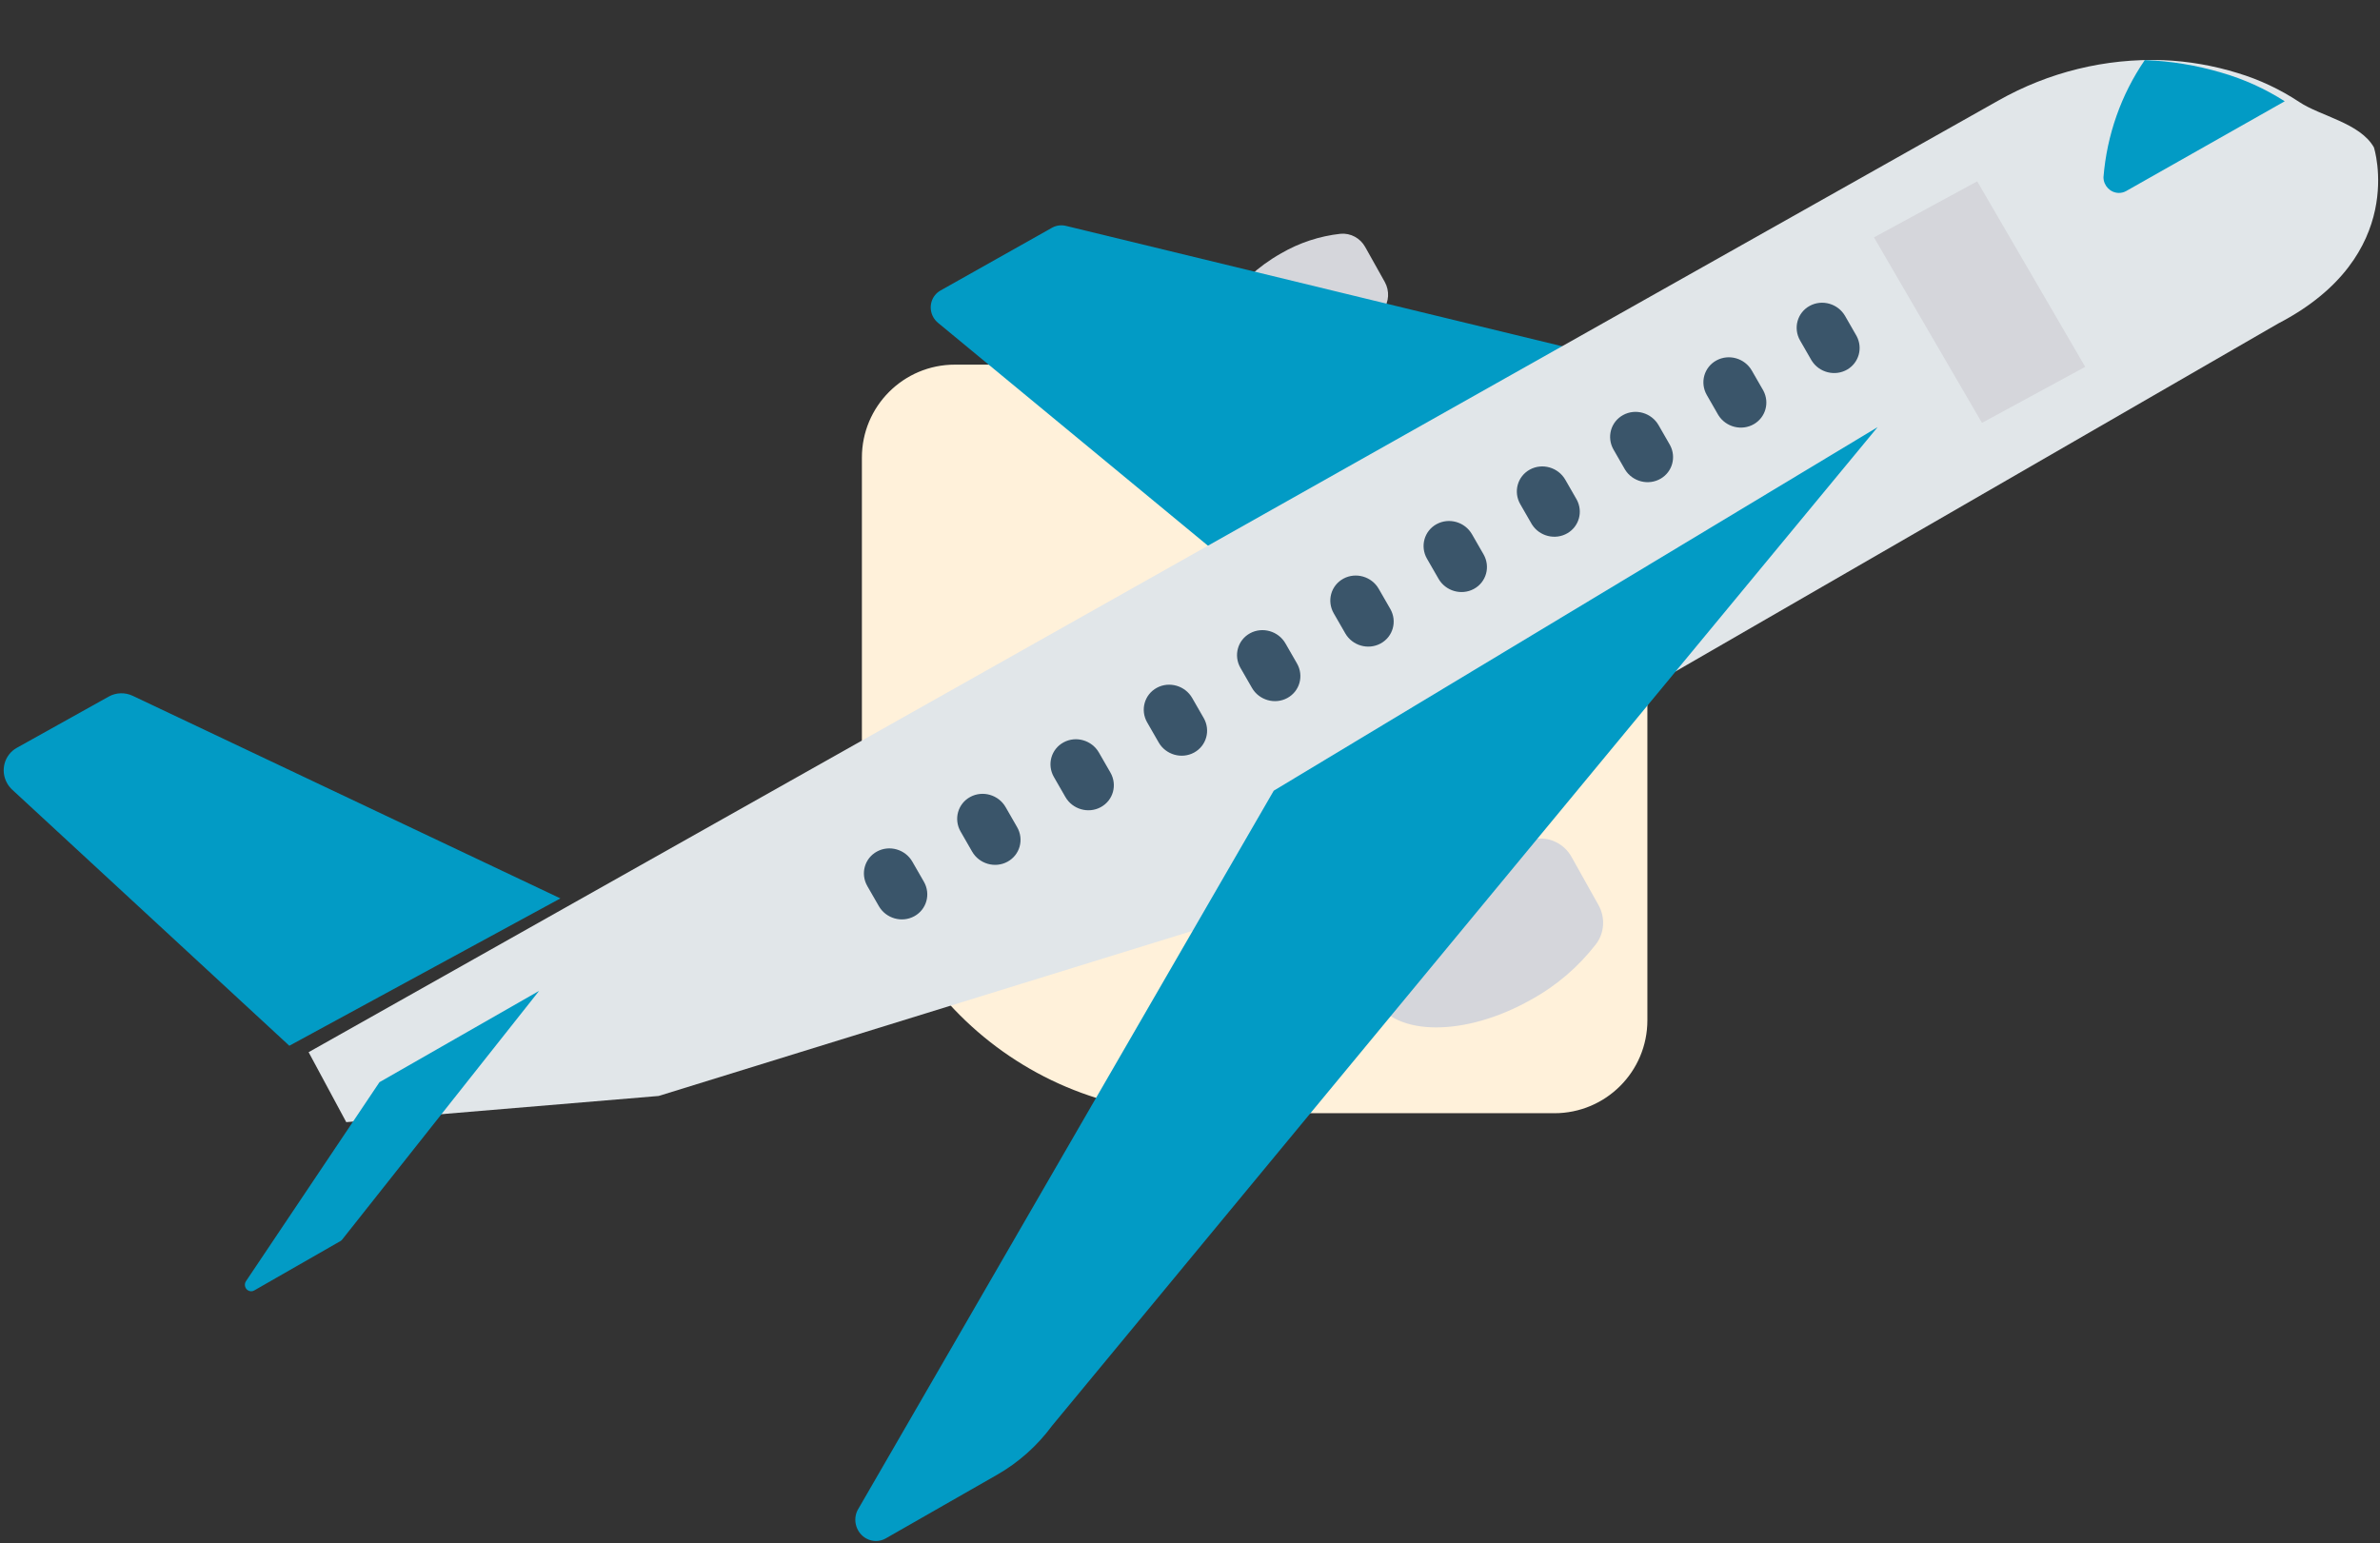 <svg width="128" height="83" viewBox="0 0 128 83" fill="none" xmlns="http://www.w3.org/2000/svg">
<rect x="0" y="0" width="128" height="83" fill="#333333" stroke="none"/>
<path d="M46.354 41.878C46.354 51.819 54.413 59.878 64.354 59.878L83.599 59.878C86.36 59.878 88.599 57.64 88.599 54.878L88.599 29.613C88.599 24.09 84.122 19.613 78.599 19.613L51.354 19.613C48.593 19.613 46.354 21.851 46.354 24.613L46.354 41.878Z" fill="#FFF1DA"/>
<path d="M82.689 45.11C81.134 45.281 79.636 45.774 78.286 46.559C74.767 48.543 72.818 51.768 73.934 53.762C75.05 55.756 78.807 55.763 82.327 53.779C83.697 53.031 84.897 52.004 85.852 50.761C86.294 50.159 86.34 49.343 85.969 48.681L84.519 46.091C84.15 45.428 83.432 45.043 82.689 45.11Z" fill="#D5D6DB"/>
<path d="M72.097 12.574C70.969 12.698 69.883 13.056 68.904 13.625C66.353 15.063 64.939 17.402 65.748 18.846C66.556 20.291 69.281 20.296 71.832 18.858C72.826 18.315 73.696 17.57 74.389 16.669C74.709 16.232 74.742 15.641 74.473 15.161L73.423 13.286C73.156 12.805 72.636 12.526 72.097 12.574Z" fill="#D5D6DB"/>
<path d="M57.325 12.149C57.07 12.087 56.803 12.124 56.575 12.252L50.584 15.624C50.082 15.905 49.907 16.547 50.193 17.058C50.258 17.175 50.345 17.279 50.448 17.364L66.239 30.404L86.219 19.159L57.325 12.149Z" fill="#029BC5"/>
<path d="M122.526 17.4L68.04 48.86L35.424 58.95L18.622 60.358L16.598 56.595L107.473 5.409C110.181 3.876 113.24 3.126 116.342 3.236C117.701 3.292 119.05 3.526 120.36 3.933C121.52 4.284 122.63 4.806 123.655 5.484C124.799 6.25 126.928 6.612 127.672 7.927C127.674 7.925 129.55 13.754 122.526 17.4V17.4Z" fill="#E1E6E9"/>
<path d="M68.504 42.53L46.122 81.229C45.845 81.777 46.056 82.46 46.592 82.754C46.921 82.935 47.314 82.933 47.635 82.749L53.63 79.322C54.782 78.663 55.789 77.764 56.586 76.683L100.981 22.974L68.504 42.53Z" fill="#029BC5"/>
<path d="M7.138 37.427C6.726 37.232 6.247 37.246 5.853 37.465L0.908 40.222C0.234 40.597 -0.001 41.452 0.384 42.131C0.457 42.26 0.55 42.377 0.659 42.478L15.561 56.249L30.139 48.323L7.138 37.427Z" fill="#029BC5"/>
<path d="M20.409 58.208L13.231 68.91C13.125 69.064 13.162 69.279 13.312 69.391C13.42 69.471 13.563 69.478 13.676 69.409L18.308 66.756C18.344 66.736 18.376 66.708 18.402 66.675L28.995 53.296L20.409 58.208Z" fill="#029BC5"/>
<path d="M119.484 3.911C118.137 3.51 116.747 3.282 115.349 3.232C114.078 5.089 113.312 7.261 113.128 9.53C113.128 9.991 113.496 10.37 113.948 10.377C114.089 10.379 114.227 10.344 114.35 10.275L122.877 5.447C121.821 4.773 120.679 4.256 119.484 3.911Z" fill="#029BC5"/>
<path d="M100.785 12.768L106.337 9.754L112.146 19.732L106.594 22.745L100.785 12.768Z" fill="#D5D6DB"/>
<path d="M97.331 16.451C96.662 16.814 96.429 17.648 96.811 18.314L97.431 19.392C97.835 20.044 98.695 20.26 99.351 19.875C99.975 19.507 100.195 18.721 99.852 18.076L99.233 16.998C98.851 16.333 98 16.088 97.331 16.451V16.451Z" fill="#3A556A"/>
<path d="M92.314 19.386C91.645 19.749 91.413 20.583 91.795 21.248L92.414 22.326C92.819 22.979 93.679 23.195 94.335 22.809C94.959 22.442 95.178 21.656 94.836 21.011L94.216 19.933C93.834 19.268 92.983 19.023 92.314 19.386V19.386Z" fill="#3A556A"/>
<path d="M87.296 22.322C86.628 22.686 86.397 23.518 86.778 24.183L87.398 25.261C87.802 25.914 88.662 26.13 89.318 25.744C89.942 25.377 90.161 24.591 89.819 23.946L89.2 22.868C88.818 22.203 87.965 21.958 87.296 22.322V22.322Z" fill="#3A556A"/>
<path d="M82.28 25.256C81.612 25.62 81.38 26.453 81.762 27.118L82.382 28.196C82.786 28.849 83.646 29.065 84.302 28.679C84.926 28.312 85.145 27.526 84.803 26.881L84.184 25.803C83.801 25.138 82.949 24.893 82.28 25.256V25.256Z" fill="#3A556A"/>
<path d="M77.264 28.191C76.596 28.555 76.364 29.389 76.746 30.053L77.366 31.131C77.748 31.796 78.6 32.04 79.268 31.677C79.937 31.314 80.169 30.481 79.787 29.817L79.167 28.739C78.786 28.074 77.935 27.828 77.266 28.191C77.265 28.191 77.265 28.191 77.264 28.191Z" fill="#3A556A"/>
<path d="M72.248 31.126C71.579 31.49 71.348 32.323 71.73 32.988L72.35 34.066C72.731 34.731 73.583 34.975 74.252 34.612C74.921 34.249 75.153 33.416 74.771 32.751L74.151 31.673C73.77 31.008 72.918 30.763 72.249 31.125C72.249 31.126 72.248 31.126 72.248 31.126Z" fill="#3A556A"/>
<path d="M67.231 34.061C66.563 34.425 66.331 35.258 66.713 35.923L67.333 37.001C67.716 37.665 68.568 37.908 69.236 37.544C69.902 37.181 70.134 36.35 69.754 35.687L69.134 34.608C68.752 33.944 67.9 33.699 67.231 34.061Z" fill="#3A556A"/>
<path d="M62.215 36.996C61.546 37.36 61.315 38.193 61.697 38.858L62.316 39.936C62.699 40.6 63.551 40.843 64.219 40.48C64.886 40.116 65.118 39.285 64.737 38.621L64.118 37.544C63.736 36.879 62.884 36.633 62.215 36.996Z" fill="#3A556A"/>
<path d="M57.199 39.931C56.53 40.295 56.298 41.128 56.68 41.793L57.3 42.871C57.683 43.535 58.535 43.778 59.203 43.414C59.87 43.051 60.102 42.22 59.721 41.556L59.101 40.478C58.719 39.813 57.867 39.568 57.199 39.931Z" fill="#3A556A"/>
<path d="M52.181 42.866C51.512 43.229 51.28 44.062 51.662 44.727L51.663 44.728L52.282 45.806C52.665 46.471 53.517 46.714 54.185 46.35C54.852 45.987 55.084 45.155 54.703 44.492L54.084 43.414C53.702 42.749 52.85 42.504 52.181 42.866Z" fill="#3A556A"/>
<path d="M47.166 45.801C46.497 46.164 46.264 46.997 46.647 47.661L46.647 47.663L47.267 48.741C47.65 49.405 48.502 49.648 49.17 49.284C49.837 48.921 50.069 48.09 49.688 47.426L49.068 46.348C48.686 45.683 47.834 45.438 47.166 45.801Z" fill="#3A556A"/>
</svg>

